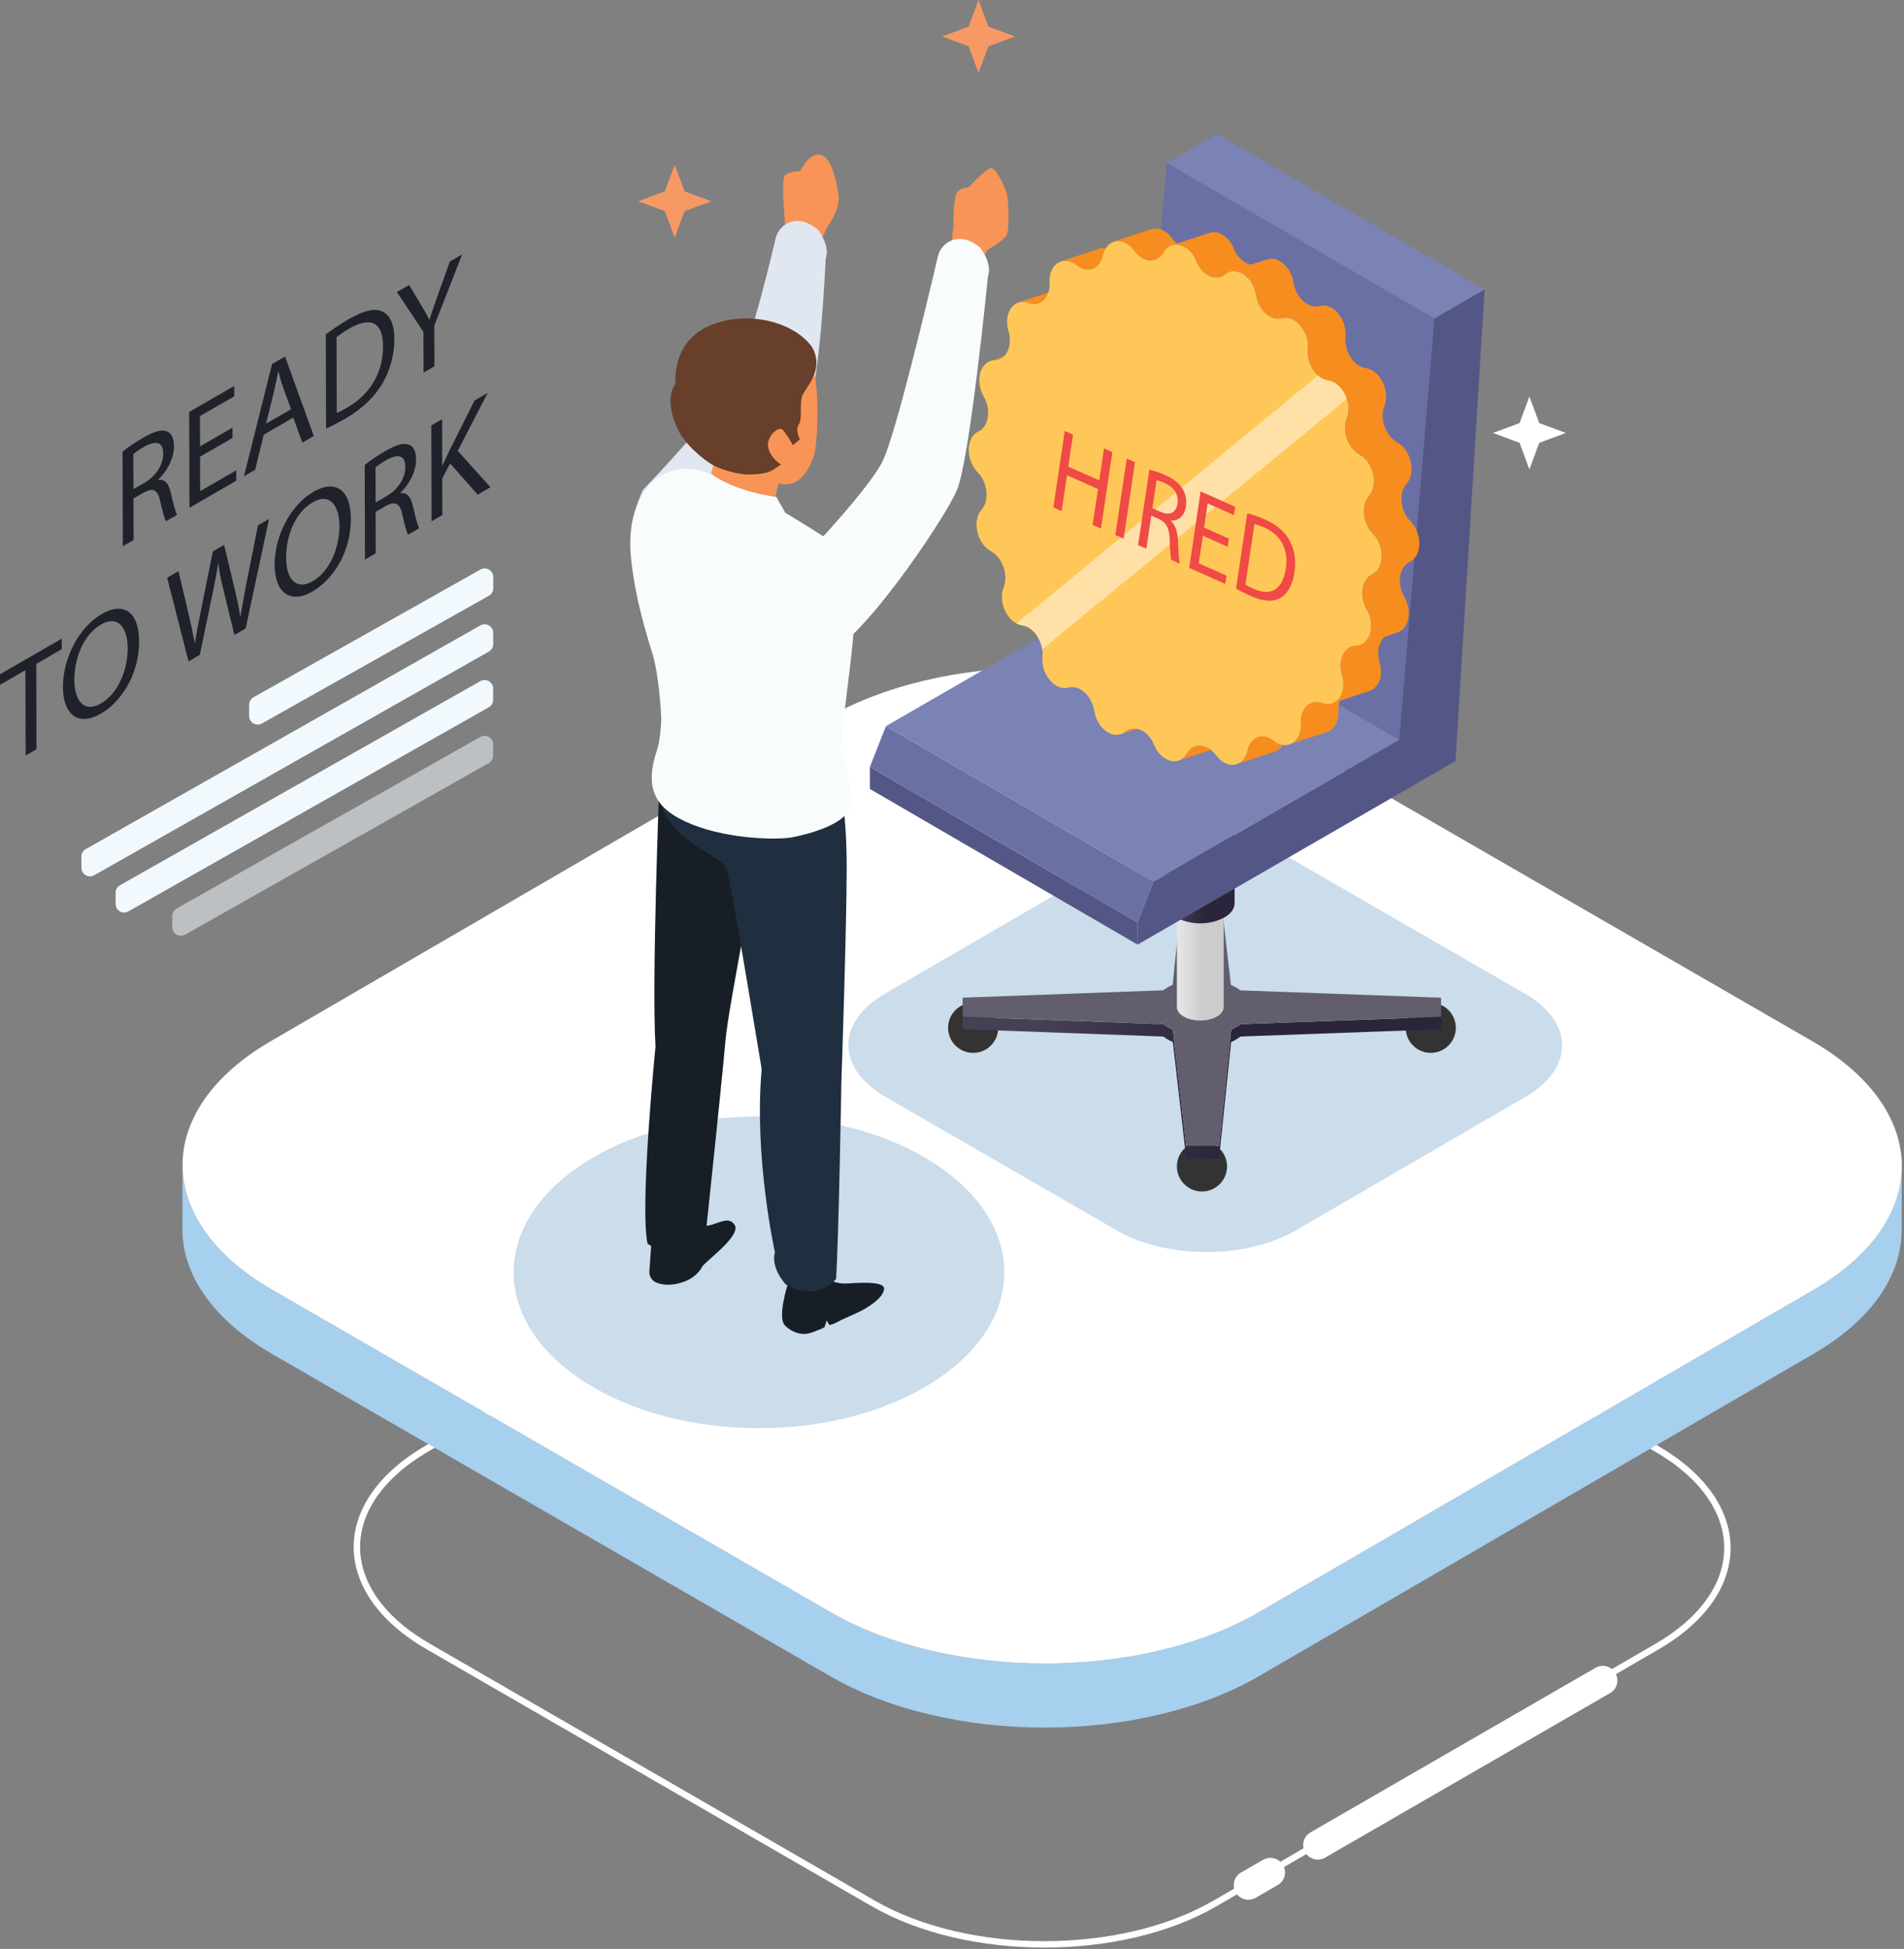 <svg width="297" height="304" viewBox="0 0 297 304" fill="none" xmlns="http://www.w3.org/2000/svg">
<rect x="0" y="0" width="297" height="304" fill="#808080" stroke="none"/>
<path d="M258.318 225.93C273.098 234.46 273.178 248.3 258.488 256.83L189.548 296.89C174.858 305.42 150.978 305.42 136.198 296.89L66.808 256.83C52.028 248.3 51.948 234.46 66.638 225.93L135.578 185.87C150.268 177.34 174.148 177.34 188.928 185.87L258.318 225.93Z" stroke="white" stroke-miterlimit="10"/>
<path d="M282.909 201.18L196.429 251.44C178.009 262.15 148.039 262.15 129.499 251.44L42.449 201.18C33.119 195.79 28.459 188.72 28.479 181.66L28.449 191.66C28.429 198.72 33.089 205.79 42.419 211.18L129.469 261.44C148.009 272.15 177.979 272.15 196.399 261.44L282.879 211.18C292.029 205.86 296.609 198.9 296.629 191.93L296.659 181.93C296.639 188.9 292.059 195.86 282.909 201.18Z" fill="#A7CFEE"/>
<path d="M282.691 162.41C301.231 173.12 301.331 190.47 282.911 201.18L196.431 251.44C178.011 262.15 148.041 262.15 129.501 251.44L42.451 201.18C23.911 190.47 23.811 173.12 42.231 162.41L128.711 112.15C147.131 101.44 177.101 101.44 195.641 112.15L282.691 162.41Z" fill="white"/>
<path d="M237.869 154.99C245.569 159.43 245.609 166.64 237.959 171.09L202.059 191.96C194.409 196.4 181.97 196.41 174.27 191.96L138.129 171.1C130.429 166.65 130.389 159.45 138.039 155L173.939 134.14C181.589 129.69 194.029 129.69 201.729 134.14L237.869 155V154.99Z" fill="#CBDCEB"/>
<path d="M191.402 181.941C191.402 184.101 189.652 185.851 187.492 185.851C185.332 185.851 183.582 184.101 183.582 181.941C183.582 179.781 185.332 178.031 187.492 178.031C189.652 178.031 191.402 179.781 191.402 181.941Z" fill="#333333"/>
<path d="M155.711 160.32C155.711 162.48 153.961 164.23 151.801 164.23C149.641 164.23 147.891 162.48 147.891 160.32C147.891 158.16 149.641 156.41 151.801 156.41C153.961 156.41 155.711 158.16 155.711 160.32Z" fill="#333333"/>
<path d="M227.089 160.32C227.089 162.48 225.34 164.23 223.18 164.23C221.02 164.23 219.27 162.48 219.27 160.32C219.27 158.16 221.02 156.41 223.18 156.41C225.34 156.41 227.089 158.16 227.089 160.32Z" fill="#333333"/>
<path d="M193.52 159.751C193.33 159.901 193.11 160.041 192.89 160.171C192.63 160.331 192.35 160.471 192.05 160.611L190.17 178.741H185.04L182.96 160.611C182.68 160.491 182.42 160.351 182.17 160.211C181.92 160.071 181.69 159.911 181.48 159.751L150.18 158.601L150.16 155.631V157.561L150.17 160.531L181.47 161.681C181.68 161.841 181.91 161.991 182.16 162.141C182.41 162.281 182.67 162.421 182.95 162.541L185.03 180.671H190.16L192.04 162.541C192.34 162.411 192.62 162.261 192.88 162.101C192.9 162.101 192.92 162.081 192.93 162.071C193.13 161.951 193.33 161.811 193.51 161.681L224.79 160.541V158.611L193.51 159.751H193.52Z" fill="url(#paint0_linear_1812_12745)"/>
<path d="M224.79 155.63V158.6L193.52 159.74C193.1 160.06 192.6 160.35 192.05 160.6L190.17 178.73H185.04L182.96 160.6C182.68 160.48 182.42 160.34 182.17 160.2C181.92 160.06 181.69 159.9 181.48 159.74L150.18 158.59L150.16 155.62L181.45 154.47C181.87 154.15 182.37 153.86 182.92 153.61L184.79 135.49H189.92L192 153.62C192.28 153.74 192.55 153.87 192.8 154.02C193.05 154.16 193.28 154.32 193.48 154.48L224.79 155.62V155.63Z" fill="#625E6D"/>
<path d="M190.408 139.901C190.248 139.741 190.048 139.581 189.808 139.451C188.378 138.631 186.068 138.631 184.648 139.451C184.408 139.591 184.208 139.741 184.048 139.901H183.578V157.081C183.578 157.621 183.938 158.161 184.648 158.571C186.078 159.391 188.388 159.391 189.808 158.571C190.518 158.161 190.878 157.621 190.878 157.081V139.901H190.408Z" fill="url(#paint1_linear_1812_12745)"/>
<path d="M189.818 138.41C191.248 139.23 191.248 140.57 189.818 141.39C188.388 142.21 186.078 142.21 184.658 141.39C183.228 140.57 183.228 139.23 184.658 138.41C186.088 137.59 188.398 137.59 189.818 138.41Z" fill="#4E4E4E"/>
<path d="M191.889 127.841C191.369 127.311 190.559 126.841 189.419 126.541C187.989 126.151 186.469 126.151 185.039 126.541C183.909 126.851 183.099 127.311 182.569 127.841H181.879V140.901C181.879 141.991 182.879 143.091 184.889 143.691C186.409 144.141 188.049 144.141 189.569 143.691C191.579 143.091 192.579 142.001 192.579 140.901V127.841H191.889Z" fill="url(#paint2_linear_1812_12745)"/>
<path d="M189.578 125.05C193.588 126.24 193.588 129.43 189.578 130.62C188.058 131.07 186.418 131.07 184.898 130.62C180.888 129.43 180.888 126.24 184.898 125.05C186.418 124.6 188.058 124.6 189.578 125.05Z" fill="#4E4E4E"/>
<path d="M177.451 147.341L135.701 123.071L135.691 119.621L177.441 143.891L177.451 147.341Z" fill="#545786"/>
<path d="M177.441 143.89L135.691 119.62L138.201 113.26L179.941 137.52L177.441 143.89Z" fill="#6A70A4"/>
<path d="M179.943 137.521L138.203 113.261L176.503 91.141L218.253 115.411L179.943 137.521Z" fill="#7B82B4"/>
<path d="M223.75 49.681L182 25.421L189.85 20.891L231.59 45.151L223.75 49.681Z" fill="#7B82B4"/>
<path d="M218.25 115.41L176.5 91.14L182 25.42L223.75 49.68L218.25 115.41Z" fill="#6A70A4"/>
<path d="M223.751 49.68L231.591 45.15L227.041 118.71L217.511 124.22L177.451 147.34L177.441 143.89L179.941 137.52L218.251 115.41L223.751 49.68Z" fill="#545786"/>
<path d="M160.358 54.351L154.488 56.281C154.688 56.221 154.898 56.181 155.118 56.171C155.338 56.171 155.548 56.131 155.738 56.061L161.608 54.131C161.408 54.191 161.208 54.231 160.988 54.241C160.768 54.241 160.548 54.281 160.358 54.351Z" fill="#F78D1E"/>
<path d="M175.538 114.121C175.318 114.301 175.078 114.431 174.828 114.511L180.698 112.581C180.948 112.501 181.178 112.371 181.408 112.191C181.628 112.011 181.868 111.881 182.108 111.801L176.238 113.731C175.988 113.811 175.758 113.941 175.538 114.121Z" fill="#F78D1E"/>
<path d="M166.268 45.301C165.708 45.091 165.178 45.081 164.718 45.241L158.848 47.171C159.308 47.021 159.838 47.031 160.398 47.231C160.948 47.441 161.478 47.441 161.938 47.291L167.808 45.361C167.338 45.511 166.818 45.511 166.268 45.301Z" fill="#F78D1E"/>
<path d="M185.148 117.509C184.818 118.099 184.358 118.469 183.848 118.629L189.718 116.699C190.228 116.529 190.688 116.159 191.018 115.569C191.348 114.989 191.808 114.619 192.328 114.449L186.458 116.379C185.938 116.549 185.478 116.919 185.148 117.499V117.509Z" fill="#F78D1E"/>
<path d="M174.487 39.859C174.247 39.749 174.017 39.609 173.787 39.419C173.547 39.229 173.307 39.079 173.067 38.969C172.467 38.689 171.867 38.659 171.347 38.839L165.477 40.769C166.007 40.599 166.597 40.629 167.197 40.899C167.437 41.009 167.677 41.159 167.917 41.349C168.147 41.539 168.387 41.679 168.617 41.789C169.217 42.069 169.827 42.099 170.357 41.929L176.227 39.999C175.687 40.179 175.087 40.139 174.487 39.859Z" fill="#F78D1E"/>
<path d="M196.26 114.959C195.46 115.219 194.82 115.959 194.58 117.079C194.34 118.209 193.7 118.929 192.91 119.189L198.78 117.259C199.57 116.999 200.21 116.289 200.45 115.149C200.68 114.029 201.33 113.299 202.13 113.029L196.26 114.959Z" fill="#F78D1E"/>
<path d="M219.999 81.29C218.429 79.69 218.139 76.9 219.399 75.47C220.919 73.73 220.119 70.18 217.929 68.98C216.129 68 215.179 65.31 215.949 63.36C216.779 61.28 215.629 58.48 213.789 57.64C213.549 57.53 213.299 57.45 213.039 57.42C212.789 57.38 212.539 57.31 212.299 57.2C210.799 56.51 209.699 54.5 209.879 52.55C210.069 50.52 208.909 48.55 207.449 47.89C206.929 47.65 206.359 47.58 205.809 47.73C205.269 47.88 204.699 47.81 204.169 47.56C203.019 47.03 202.029 45.7 201.779 44.08C201.519 42.41 200.519 41.11 199.389 40.59C198.819 40.33 198.229 40.27 197.669 40.45L195.139 41.28C194.929 41.24 194.719 41.18 194.519 41.09C193.689 40.71 192.919 39.9 192.459 38.78C191.999 37.64 191.229 36.85 190.419 36.47C189.829 36.2 189.209 36.14 188.659 36.33L183.589 37.99C183.319 37.77 183.049 37.5 182.819 37.17C182.379 36.56 181.869 36.14 181.349 35.9C180.749 35.63 180.139 35.59 179.589 35.76L173.719 37.69C174.269 37.51 174.879 37.55 175.479 37.83C175.999 38.07 176.509 38.49 176.949 39.1C177.379 39.7 177.889 40.12 178.419 40.36C179.009 40.63 179.629 40.68 180.179 40.5L185.239 38.84C185.779 39.27 186.259 39.89 186.589 40.7C187.049 41.82 187.819 42.63 188.649 43.01C189.229 43.28 189.839 43.34 190.399 43.15L192.919 42.32C193.119 42.36 193.329 42.42 193.529 42.51C194.659 43.03 195.659 44.33 195.919 46C196.179 47.62 197.159 48.95 198.309 49.48C198.839 49.72 199.399 49.79 199.949 49.65C200.499 49.5 201.059 49.57 201.589 49.81C203.049 50.48 204.209 52.45 204.019 54.47C203.829 56.43 204.939 58.44 206.439 59.12C206.679 59.23 206.919 59.3 207.179 59.34C207.439 59.38 207.689 59.45 207.929 59.56C209.769 60.4 210.919 63.2 210.089 65.28C209.319 67.23 210.269 69.92 212.069 70.9C214.259 72.1 215.059 75.65 213.539 77.39C212.279 78.82 212.569 81.61 214.139 83.21C216.049 85.16 215.989 88.66 214.019 89.6C212.399 90.37 212.009 92.99 213.199 95.05C214.299 96.94 214.019 99.17 212.859 100.16L210.879 100.81C209.449 101.28 208.719 103.21 209.329 105.26C209.639 106.3 209.599 107.28 209.319 108.06L204.679 109.58C203.579 109.94 202.829 111.19 202.909 112.83C202.999 114.53 202.219 115.74 201.139 116.1L207.009 114.17C208.089 113.82 208.869 112.61 208.779 110.9C208.749 110.3 208.829 109.76 208.999 109.29L213.639 107.77C215.029 107.31 215.829 105.43 215.199 103.32C214.709 101.66 215.099 100.1 216.019 99.31L217.999 98.66C219.739 98.09 220.359 95.35 219.059 93.11C217.869 91.04 218.259 88.43 219.879 87.66C221.849 86.72 221.909 83.22 219.999 81.27V81.29ZM184.279 38.43C184.129 38.36 183.989 38.28 183.849 38.19C184.079 38.23 184.309 38.29 184.539 38.4C184.679 38.46 184.809 38.55 184.939 38.64C184.719 38.6 184.499 38.54 184.279 38.44V38.43Z" fill="#F78D1E"/>
<path d="M193.519 42.51C194.649 43.03 195.649 44.33 195.909 46C196.169 47.62 197.149 48.95 198.299 49.48C198.829 49.72 199.389 49.79 199.939 49.65C200.489 49.5 201.049 49.57 201.579 49.81C203.039 50.48 204.199 52.45 204.009 54.47C203.819 56.43 204.929 58.44 206.429 59.12C206.669 59.23 206.909 59.3 207.169 59.34C207.429 59.38 207.679 59.45 207.919 59.56C209.759 60.4 210.909 63.2 210.079 65.28C209.309 67.23 210.259 69.92 212.059 70.9C214.249 72.1 215.049 75.65 213.529 77.39C212.269 78.82 212.559 81.61 214.129 83.21C216.039 85.16 215.979 88.66 214.009 89.6C212.389 90.37 211.999 92.99 213.189 95.05C214.639 97.55 213.709 100.65 211.499 100.71C209.679 100.76 208.639 102.94 209.329 105.27C210.169 108.08 208.469 110.49 206.219 109.65C204.379 108.97 202.789 110.5 202.909 112.85C203.049 115.38 201.249 116.83 199.409 115.98C199.169 115.87 198.929 115.72 198.699 115.54C198.469 115.35 198.229 115.21 197.989 115.1C196.499 114.41 194.969 115.22 194.579 117.08C194.169 119 192.609 119.72 191.149 119.05C190.629 118.81 190.119 118.39 189.679 117.79C189.249 117.19 188.729 116.77 188.199 116.53C187.049 116 185.819 116.32 185.139 117.51C184.439 118.74 183.209 119.01 182.079 118.49C181.259 118.11 180.499 117.33 180.029 116.19C179.569 115.07 178.799 114.26 177.969 113.88C177.139 113.5 176.239 113.54 175.519 114.13C174.799 114.72 173.909 114.76 173.089 114.38C171.959 113.86 170.959 112.57 170.699 110.9C170.439 109.28 169.459 107.95 168.309 107.42C167.779 107.18 167.209 107.1 166.669 107.25C166.119 107.4 165.559 107.33 165.039 107.09C163.579 106.42 162.419 104.45 162.609 102.43C162.799 100.48 161.689 98.46 160.199 97.78C159.959 97.67 159.709 97.59 159.459 97.56C159.199 97.52 158.949 97.45 158.719 97.34C156.879 96.5 155.729 93.7 156.559 91.61C157.329 89.67 156.379 86.97 154.579 85.99C152.389 84.79 151.589 81.24 153.109 79.51C154.369 78.08 154.079 75.29 152.509 73.68C150.599 71.73 150.659 68.23 152.629 67.3C154.249 66.52 154.639 63.9 153.449 61.85C151.999 59.34 152.929 56.24 155.149 56.19C156.969 56.15 158.009 53.96 157.309 51.64C156.469 48.82 158.179 46.42 160.419 47.25C162.259 47.94 163.849 46.41 163.729 44.05C163.589 41.53 165.379 40.08 167.219 40.92C167.459 41.03 167.699 41.18 167.939 41.37C168.169 41.56 168.409 41.7 168.639 41.81C170.139 42.5 171.669 41.7 172.059 39.83C172.469 37.9 174.029 37.18 175.489 37.85C176.009 38.09 176.519 38.51 176.959 39.12C177.389 39.72 177.899 40.14 178.429 40.38C179.579 40.91 180.809 40.59 181.489 39.4C182.189 38.17 183.419 37.9 184.559 38.42C185.379 38.8 186.139 39.58 186.599 40.73C187.059 41.85 187.829 42.66 188.659 43.04C189.489 43.42 190.389 43.38 191.109 42.8C191.829 42.2 192.719 42.17 193.539 42.55L193.519 42.51Z" fill="#FFC758"/>
<path d="M207.91 59.57C207.67 59.46 207.42 59.38 207.16 59.35C206.91 59.31 206.66 59.24 206.42 59.13C206.13 59 205.85 58.8 205.6 58.57L158.57 97.23C158.57 97.23 158.66 97.3 158.72 97.32C158.96 97.43 159.21 97.51 159.46 97.54C159.72 97.58 159.96 97.65 160.2 97.76C161.4 98.31 162.34 99.73 162.57 101.28L210.07 62.23C209.68 61.05 208.9 60.02 207.91 59.57Z" fill="#FFE1A8"/>
<path d="M173.519 70.521L171.739 82.451L170.439 81.871L171.269 76.281L166.439 74.131L165.599 79.721L164.309 79.141L166.089 67.221L167.379 67.791L166.639 72.781L171.469 74.931L172.219 69.941L173.519 70.521Z" fill="#F04A46"/>
<path d="M177.05 72.091L175.271 84.022L173.98 83.451L175.76 71.522L177.05 72.091Z" fill="#F04A46"/>
<path d="M192.68 79.05L192.49 80.35L188.38 78.52L187.82 82.29L191.7 84.01L191.51 85.29L187.63 83.56L186.99 87.86L191.32 89.79L191.12 91.08L185.5 88.58L187.28 76.65L192.68 79.05Z" fill="#F04A46"/>
<path d="M183.747 84.302C183.827 86.121 183.897 87.371 184.027 87.921L182.697 87.332C182.577 86.921 182.517 85.802 182.457 84.181C182.407 82.401 181.957 81.552 180.807 80.972L179.587 80.431L178.817 85.602L177.527 85.031L179.287 73.272C179.967 73.401 180.907 73.731 181.797 74.132C183.177 74.742 184.017 75.442 184.547 76.391C184.967 77.141 185.127 78.082 184.987 79.001C184.757 80.572 183.767 81.251 182.647 81.212V81.261C183.367 81.921 183.697 82.981 183.747 84.322V84.302ZM181.077 79.862C182.457 80.472 183.457 79.962 183.667 78.591C183.897 77.052 183.067 75.972 181.707 75.352C181.087 75.072 180.627 74.942 180.407 74.921L179.757 79.272L181.077 79.862Z" fill="#F04A46"/>
<path d="M201.159 84.32C201.899 85.69 202.219 87.3 201.929 89.23C201.639 91.16 200.899 92.54 199.799 93.23C198.699 93.93 197.079 93.84 195.129 92.98C194.209 92.57 193.449 92.18 192.809 91.8L194.559 80.07C195.369 80.27 196.319 80.59 197.339 81.04C199.189 81.87 200.439 82.96 201.169 84.32H201.159ZM195.559 91.85C198.319 93.08 200.089 91.9 200.569 88.68C201.009 85.87 199.939 83.49 197.209 82.28C196.549 81.99 196.029 81.83 195.679 81.76L194.269 91.18C194.579 91.39 195.059 91.63 195.559 91.85Z" fill="#F04A46"/>
<path d="M122.45 37.131L122.41 34.081C122.41 34.081 121.82 28.121 122.44 27.391C123.06 26.651 124.76 26.731 124.76 26.731C124.76 26.731 126.16 23.821 127.92 24.151C129.68 24.481 130.39 27.901 130.79 30.291C131.19 32.681 128.95 35.551 128.95 35.551L127.63 38.711L122.44 37.131H122.45Z" fill="#F79456"/>
<path d="M100.311 76.392C100.311 76.392 111.961 64.342 114.361 59.522C116.341 55.572 119.281 44.492 120.991 37.182C121.461 35.172 123.551 33.992 125.501 34.632C126.191 34.862 126.911 35.232 127.601 35.832C129.611 38.642 128.801 40.252 128.801 40.252C128.801 40.252 128.001 59.122 125.991 63.942C123.981 68.762 109.931 89.242 105.511 89.242C101.091 89.242 96.271 85.222 100.291 76.392H100.311Z" fill="#E1E7F1"/>
<path d="M118.391 222.77C139.527 222.77 156.661 211.886 156.661 198.46C156.661 185.034 139.527 174.15 118.391 174.15C97.255 174.15 80.121 185.034 80.121 198.46C80.121 211.886 97.255 222.77 118.391 222.77Z" fill="#CBDCEB"/>
<path d="M101.633 193.591L101.293 198.291C101.243 199.041 101.663 199.751 102.353 200.041C102.993 200.311 103.923 200.511 105.153 200.321C107.843 199.911 109.083 198.461 109.503 197.631C109.913 196.801 115.303 193.071 114.683 191.211C113.643 189.351 111.783 191.211 109.923 191.211C108.063 191.211 104.123 190.281 101.643 193.591H101.633Z" fill="#171E26"/>
<path d="M102.871 121.631C102.871 121.631 101.631 153.311 102.251 163.251C102.251 163.251 99.761 188.101 101.011 194.001C101.011 194.001 105.361 197.111 109.091 194.621C110.021 194.311 110.021 193.071 110.021 193.071C110.021 193.071 112.501 169.771 113.131 162.631C113.751 155.491 118.721 134.051 117.791 129.391C116.861 124.731 110.961 118.211 102.881 121.621L102.871 121.631Z" fill="#171E26"/>
<path d="M122.909 200.22C122.909 200.22 121.199 205.5 122.439 206.74C123.679 207.98 125.239 208.29 126.369 207.93C127.509 207.57 128.599 207.05 128.599 207.05L128.959 205.96L129.369 206.68C129.369 206.68 129.989 206.58 130.819 206.11C131.649 205.64 134.029 204.71 135.009 204.09C135.989 203.47 137.749 202.38 137.909 201.04C138.009 199.69 133.199 200.16 131.899 200.21C130.609 200.26 129.779 199.74 129.309 199.74C128.839 199.74 123.819 200.36 123.819 200.36" fill="#171E26"/>
<path d="M130.773 121.041C130.773 121.041 132.073 125.771 132.073 135.301C132.073 144.831 131.243 168.851 131.243 168.851C131.243 168.851 130.833 193.281 130.413 199.501C130.413 199.501 127.513 203.231 122.543 200.331C120.063 197.431 120.883 195.361 120.883 195.361C120.883 195.361 117.573 180.451 118.813 166.781C118.813 166.781 114.253 139.031 113.433 135.721C112.603 132.411 98.153 130.971 103.803 114.811L130.773 121.051V121.041Z" fill="#1F2F3F"/>
<path d="M102.46 117.081C102.86 115.841 103.12 113.821 103.15 112.001C102.96 108.231 102.47 104.131 101.73 101.811C100.01 96.381 98.74 91.081 98.37 86.331C97.77 78.511 101.61 72.561 108.01 73.161C110.3 73.371 114.6 75.681 118.75 77.871C122.09 79.631 127.25 82.841 131.04 85.371C132.76 86.521 133.75 88.471 133.66 90.541C133.52 93.661 133.28 97.291 132.98 100.471C132.65 103.931 131.62 111.521 131.09 116.681C131.09 116.681 132.84 121.371 132.84 124.981C132.84 128.591 125.61 130.201 123.6 130.601C121.59 131.001 113.96 131.001 107.94 128.591C101.92 126.181 100.58 122.831 102.45 117.081H102.46Z" fill="#F9FCFD"/>
<path d="M126.941 71.15C127.581 69.15 127.801 61.05 126.991 58.24C125.961 54.62 122.441 51.47 117.181 51.73C112.121 51.98 108.401 54.21 107.161 57.98C106.431 60.21 106.591 64.13 107.941 66.96C108.861 68.88 110.941 70.58 113.201 71.77C114.791 72.68 119.291 74.77 121.511 75.41C124.101 76.17 126.011 74.04 126.941 71.15Z" fill="#F79456"/>
<path d="M112.061 69.761C114.601 68.741 120.411 69.851 122.441 71.511C122.441 71.511 120.441 79.571 120.411 79.581C116.711 79.771 111.451 77.931 110.191 76.421L112.061 69.771V69.761Z" fill="#F79456"/>
<path d="M122.442 65.971C121.382 64.541 119.262 65.051 119.262 67.341C119.262 70.001 121.072 71.511 122.442 71.511C122.442 69.801 122.512 68.031 122.442 65.981V65.971Z" fill="#F79456"/>
<path d="M110.951 73.9C110.951 73.9 113.951 76.49 121.101 77.52L122.451 79.9C122.451 79.9 119.451 80.83 115.931 80.42C112.411 80.01 109.511 77.21 109.201 76.59L108.891 75.97L110.961 73.9H110.951Z" fill="#F9FCFD"/>
<path d="M105.361 59.821C105.361 59.821 104.691 53.56 110.431 50.92C116.181 48.281 123.681 50.041 126.631 54.081C128.651 57.501 125.851 60.291 125.231 61.531C124.611 62.77 125.231 65.26 124.611 66.191C123.991 67.121 124.771 68.52 124.771 68.52L123.681 69.451C123.681 69.451 122.591 67.43 121.971 66.971C121.351 66.501 119.431 68.21 119.851 69.871C120.261 71.531 121.821 72.46 121.821 72.46C121.821 72.46 121.201 72.871 120.581 73.29C119.961 73.701 118.721 74.01 116.751 74.01C114.781 74.01 112.091 73.081 111.061 72.46C110.021 71.841 106.921 69.561 105.681 66.871C104.441 64.18 104.131 61.59 105.371 59.831L105.361 59.821Z" fill="#673F2A"/>
<path d="M148.301 39.042L148.701 35.432C148.701 35.432 148.701 31.622 149.101 30.412C149.501 29.202 151.111 29.212 151.111 29.212C151.111 29.212 153.721 26.402 154.521 26.202C155.321 26.002 156.931 29.412 157.131 30.622C157.331 31.832 157.531 36.042 156.931 36.842C156.331 37.642 153.921 39.052 153.921 39.052L153.121 41.262L148.301 39.052V39.042Z" fill="#F79456"/>
<path d="M123.611 88.84C123.611 88.84 135.261 76.79 137.661 71.97C139.641 68.02 144.591 47.3 146.301 39.99C146.771 37.98 148.861 36.8 150.811 37.44C151.501 37.67 152.221 38.04 152.911 38.64C154.921 41.45 154.111 43.06 154.111 43.06C154.111 43.06 151.301 71.57 149.291 76.39C147.281 81.21 133.231 101.69 128.811 101.69C124.391 101.69 119.571 97.67 123.591 88.84H123.611Z" fill="#F9FCFD"/>
<path d="M193.589 296.018C194.289 296.428 195.159 296.428 195.869 296.018L199.309 294.039C200.819 293.169 200.829 290.979 199.309 290.099C198.609 289.689 197.739 289.689 197.029 290.099L193.589 292.078C192.079 292.948 192.069 295.138 193.589 296.018Z" fill="white"/>
<path d="M204.418 289.759C205.118 290.169 205.988 290.169 206.698 289.759L251.157 264.089C252.667 263.219 252.677 261.029 251.157 260.149C250.457 259.739 249.588 259.739 248.878 260.149L204.418 285.819C202.908 286.689 202.898 288.879 204.418 289.759Z" fill="white"/>
<path d="M38.863 109.929V111.679C38.863 112.709 39.973 113.359 40.873 112.839L76.273 92.919C76.693 92.679 76.943 92.239 76.943 91.759V90.009C76.943 88.979 75.833 88.329 74.933 88.849L39.533 108.769C39.123 109.009 38.863 109.449 38.863 109.929Z" fill="#F2F9FE"/>
<path d="M12.701 133.61V135.36C12.701 136.39 13.811 137.03 14.701 136.52L76.261 101.63C76.681 101.39 76.931 100.95 76.931 100.47V98.72C76.931 97.69 75.821 97.05 74.921 97.56L13.361 132.46C12.941 132.7 12.691 133.14 12.691 133.62L12.701 133.61Z" fill="#F2F9FE"/>
<g opacity="0.53">
<path d="M26.881 142.878V144.628C26.881 145.658 27.991 146.298 28.881 145.788L76.251 119.028C76.671 118.788 76.921 118.348 76.921 117.868V116.118C76.921 115.088 75.811 114.448 74.911 114.958L27.541 141.718C27.121 141.958 26.871 142.398 26.871 142.878H26.881Z" fill="#F2F9FE"/>
</g>
<path d="M18.031 139.249V140.999C18.031 142.029 19.141 142.669 20.031 142.159L76.251 110.319C76.671 110.079 76.921 109.639 76.921 109.159V107.409C76.921 106.379 75.811 105.739 74.921 106.249L18.701 138.089C18.281 138.329 18.031 138.769 18.031 139.249Z" fill="#F2F9FE"/>
<path d="M41.96 80.949L38.32 98.029L36.56 99.039L34.9 92.199C34.49 90.529 34.21 89.219 34.04 87.809C33.78 89.449 33.49 91.079 33.01 93.289L31.17 102.149L29.41 103.159L26.07 90.109L27.84 89.089L29.41 95.759C29.8 97.399 30.15 99.059 30.39 100.379C30.64 98.739 31.04 96.739 31.48 94.549L33.2 86.009L34.96 84.999L36.56 91.669C36.93 93.239 37.29 94.809 37.48 96.269C37.78 94.449 38.15 92.569 38.54 90.469L40.24 81.939L41.96 80.949Z" fill="#1F222A"/>
<path d="M26.621 76.79C27.051 78.63 27.361 79.89 27.631 80.31L25.891 81.31C25.681 81.01 25.381 79.89 25.011 78.24C24.611 76.4 23.921 76.02 22.401 76.84L20.821 77.75L20.841 84.23L19.161 85.2L19.121 70.45C19.971 69.76 21.181 68.94 22.341 68.27C24.131 67.23 25.291 66.95 26.101 67.32C26.761 67.6 27.131 68.41 27.141 69.57C27.141 71.54 26.061 73.48 24.701 74.8V74.87C25.701 74.69 26.301 75.41 26.621 76.78V76.79ZM22.541 75.3C24.331 74.26 25.471 72.48 25.461 70.77C25.461 68.84 24.241 68.7 22.461 69.7C21.651 70.17 21.071 70.59 20.801 70.83L20.821 76.29L22.541 75.3Z" fill="#1F222A"/>
<path d="M36.532 60.209L36.542 61.819L31.192 64.899L31.202 69.629L36.262 66.709L36.272 68.309L31.212 71.229L31.222 76.609L36.862 73.359V74.979L29.552 79.209L29.512 64.259L36.532 60.209Z" fill="#1F222A"/>
<path d="M48.86 76.73C52.41 74.68 54.72 76.48 54.73 80.92C54.74 86.06 52.03 90.36 48.71 92.28C45.39 94.2 42.85 92.6 42.84 88.07C42.83 83.54 45.38 78.74 48.86 76.73ZM48.8 90.64C51.46 89.1 52.96 85.42 52.95 82.03C52.95 79.06 51.58 76.74 48.78 78.35C45.98 79.96 44.62 83.71 44.63 86.99C44.64 90.27 46.15 92.17 48.8 90.65" fill="#1F222A"/>
<path d="M44.469 55.619L48.949 67.999L47.159 69.039L45.749 65.139L41.139 67.799L39.799 73.279L38.059 74.279L42.439 56.779L44.469 55.609V55.619ZM41.479 66.099L45.399 63.839L44.109 60.269C43.819 59.459 43.629 58.679 43.429 57.929L43.389 57.949C43.199 58.949 42.989 59.979 42.749 61.029L41.489 66.099" fill="#1F222A"/>
<path d="M59.66 48.6C60.82 49.16 61.5 50.49 61.51 52.91C61.52 55.331 60.86 57.73 59.66 59.8C58.45 61.891 56.44 63.81 53.91 65.27C52.72 65.96 51.71 66.471 50.86 66.861L50.82 52.16C51.85 51.391 53.06 50.55 54.39 49.781C56.8 48.391 58.52 48.041 59.66 48.6ZM54.23 63.531C57.82 61.461 59.76 58.02 59.75 53.99C59.75 50.45 58.02 49.211 54.47 51.261C53.6 51.761 52.94 52.23 52.5 52.6L52.53 64.4C52.96 64.251 53.58 63.91 54.24 63.531" fill="#1F222A"/>
<path d="M72.09 39.68L67.75 50.77L67.77 57.14L66.07 58.12L66.05 51.77L61.91 45.55L63.82 44.45L65.66 47.52C66.17 48.36 66.55 49.05 66.96 49.85L67 49.83C67.37 48.64 67.81 47.41 68.31 45.99L70.17 40.79L72.08 39.69L72.09 39.68Z" fill="#1F222A"/>
<path d="M9.63 99.619V101.259L5.66 103.559L5.69 116.869L4 117.849L3.96 104.539L0.01 106.819L0 105.179L9.63 99.619Z" fill="#1F222A"/>
<path d="M15.83 95.8C19.38 93.75 21.69 95.55 21.7 99.99C21.71 105.13 19 109.44 15.68 111.35C12.36 113.26 9.83 111.66 9.82 107.14C9.81 102.62 12.36 97.81 15.84 95.8H15.83ZM15.77 109.71C18.43 108.17 19.93 104.49 19.92 101.1C19.92 98.13 18.55 95.81 15.75 97.42C12.95 99.03 11.59 102.78 11.6 106.06C11.61 109.34 13.12 111.25 15.77 109.72" fill="#1F222A"/>
<path d="M64.391 78.87C64.821 80.71 65.131 81.97 65.401 82.39L63.661 83.39C63.441 83.09 63.151 81.97 62.781 80.32C62.381 78.48 61.691 78.11 60.171 78.92L58.591 79.83L58.611 86.31L56.931 87.28L56.891 72.53C57.741 71.83 58.951 71.02 60.111 70.35C61.901 69.31 63.061 69.03 63.871 69.4C64.531 69.68 64.901 70.49 64.901 71.64C64.901 73.61 63.831 75.55 62.461 76.87V76.94C63.461 76.76 64.071 77.48 64.381 78.86L64.391 78.87ZM60.311 77.38C62.101 76.34 63.241 74.55 63.231 72.85C63.231 70.92 62.011 70.78 60.231 71.78C59.421 72.25 58.841 72.67 58.571 72.91L58.591 78.37L60.311 77.38Z" fill="#1F222A"/>
<path d="M76.091 61.25L71.401 70.32L76.501 76L74.511 77.15L70.211 72.28L68.981 74.64L69.001 80.34L67.321 81.31L67.281 66.36L68.961 65.39L68.981 72.6L69.041 72.57C69.391 71.79 69.731 71.06 70.061 70.38L74.021 62.47L76.111 61.26L76.091 61.25Z" fill="#1F222A"/>
<path d="M105.249 25.699L106.789 29.849L110.939 31.389L106.789 32.929L105.249 37.079L103.709 32.929L99.559 31.389L103.709 29.849L105.249 25.699Z" fill="#F79964"/>
<path d="M152.639 0L154.169 4.15L158.329 5.69L154.169 7.23L152.639 11.38L151.099 7.23L146.949 5.69L151.099 4.15L152.639 0Z" fill="#F79964"/>
<path d="M238.569 61.84L240.109 66L244.259 67.53L240.109 69.07L238.569 73.22L237.029 69.07L232.879 67.53L237.029 66L238.569 61.84Z" fill="white"/>
<defs>
<linearGradient id="paint0_linear_1812_12745" x1="150.14" y1="168.151" x2="224.8" y2="168.151" gradientUnits="userSpaceOnUse">
<stop offset="0.16" stop-color="#454055"/>
<stop offset="0.55" stop-color="#2A253A"/>
</linearGradient>
<linearGradient id="paint1_linear_1812_12745" x1="183.588" y1="149.011" x2="190.888" y2="149.011" gradientUnits="userSpaceOnUse">
<stop offset="0.05" stop-color="#E5E5E5"/>
<stop offset="0.55" stop-color="#CCCCCC"/>
</linearGradient>
<linearGradient id="paint2_linear_1812_12745" x1="181.889" y1="135.131" x2="192.589" y2="135.131" gradientUnits="userSpaceOnUse">
<stop offset="0.16" stop-color="#454055"/>
<stop offset="0.55" stop-color="#2A253A"/>
</linearGradient>
</defs>
</svg>
